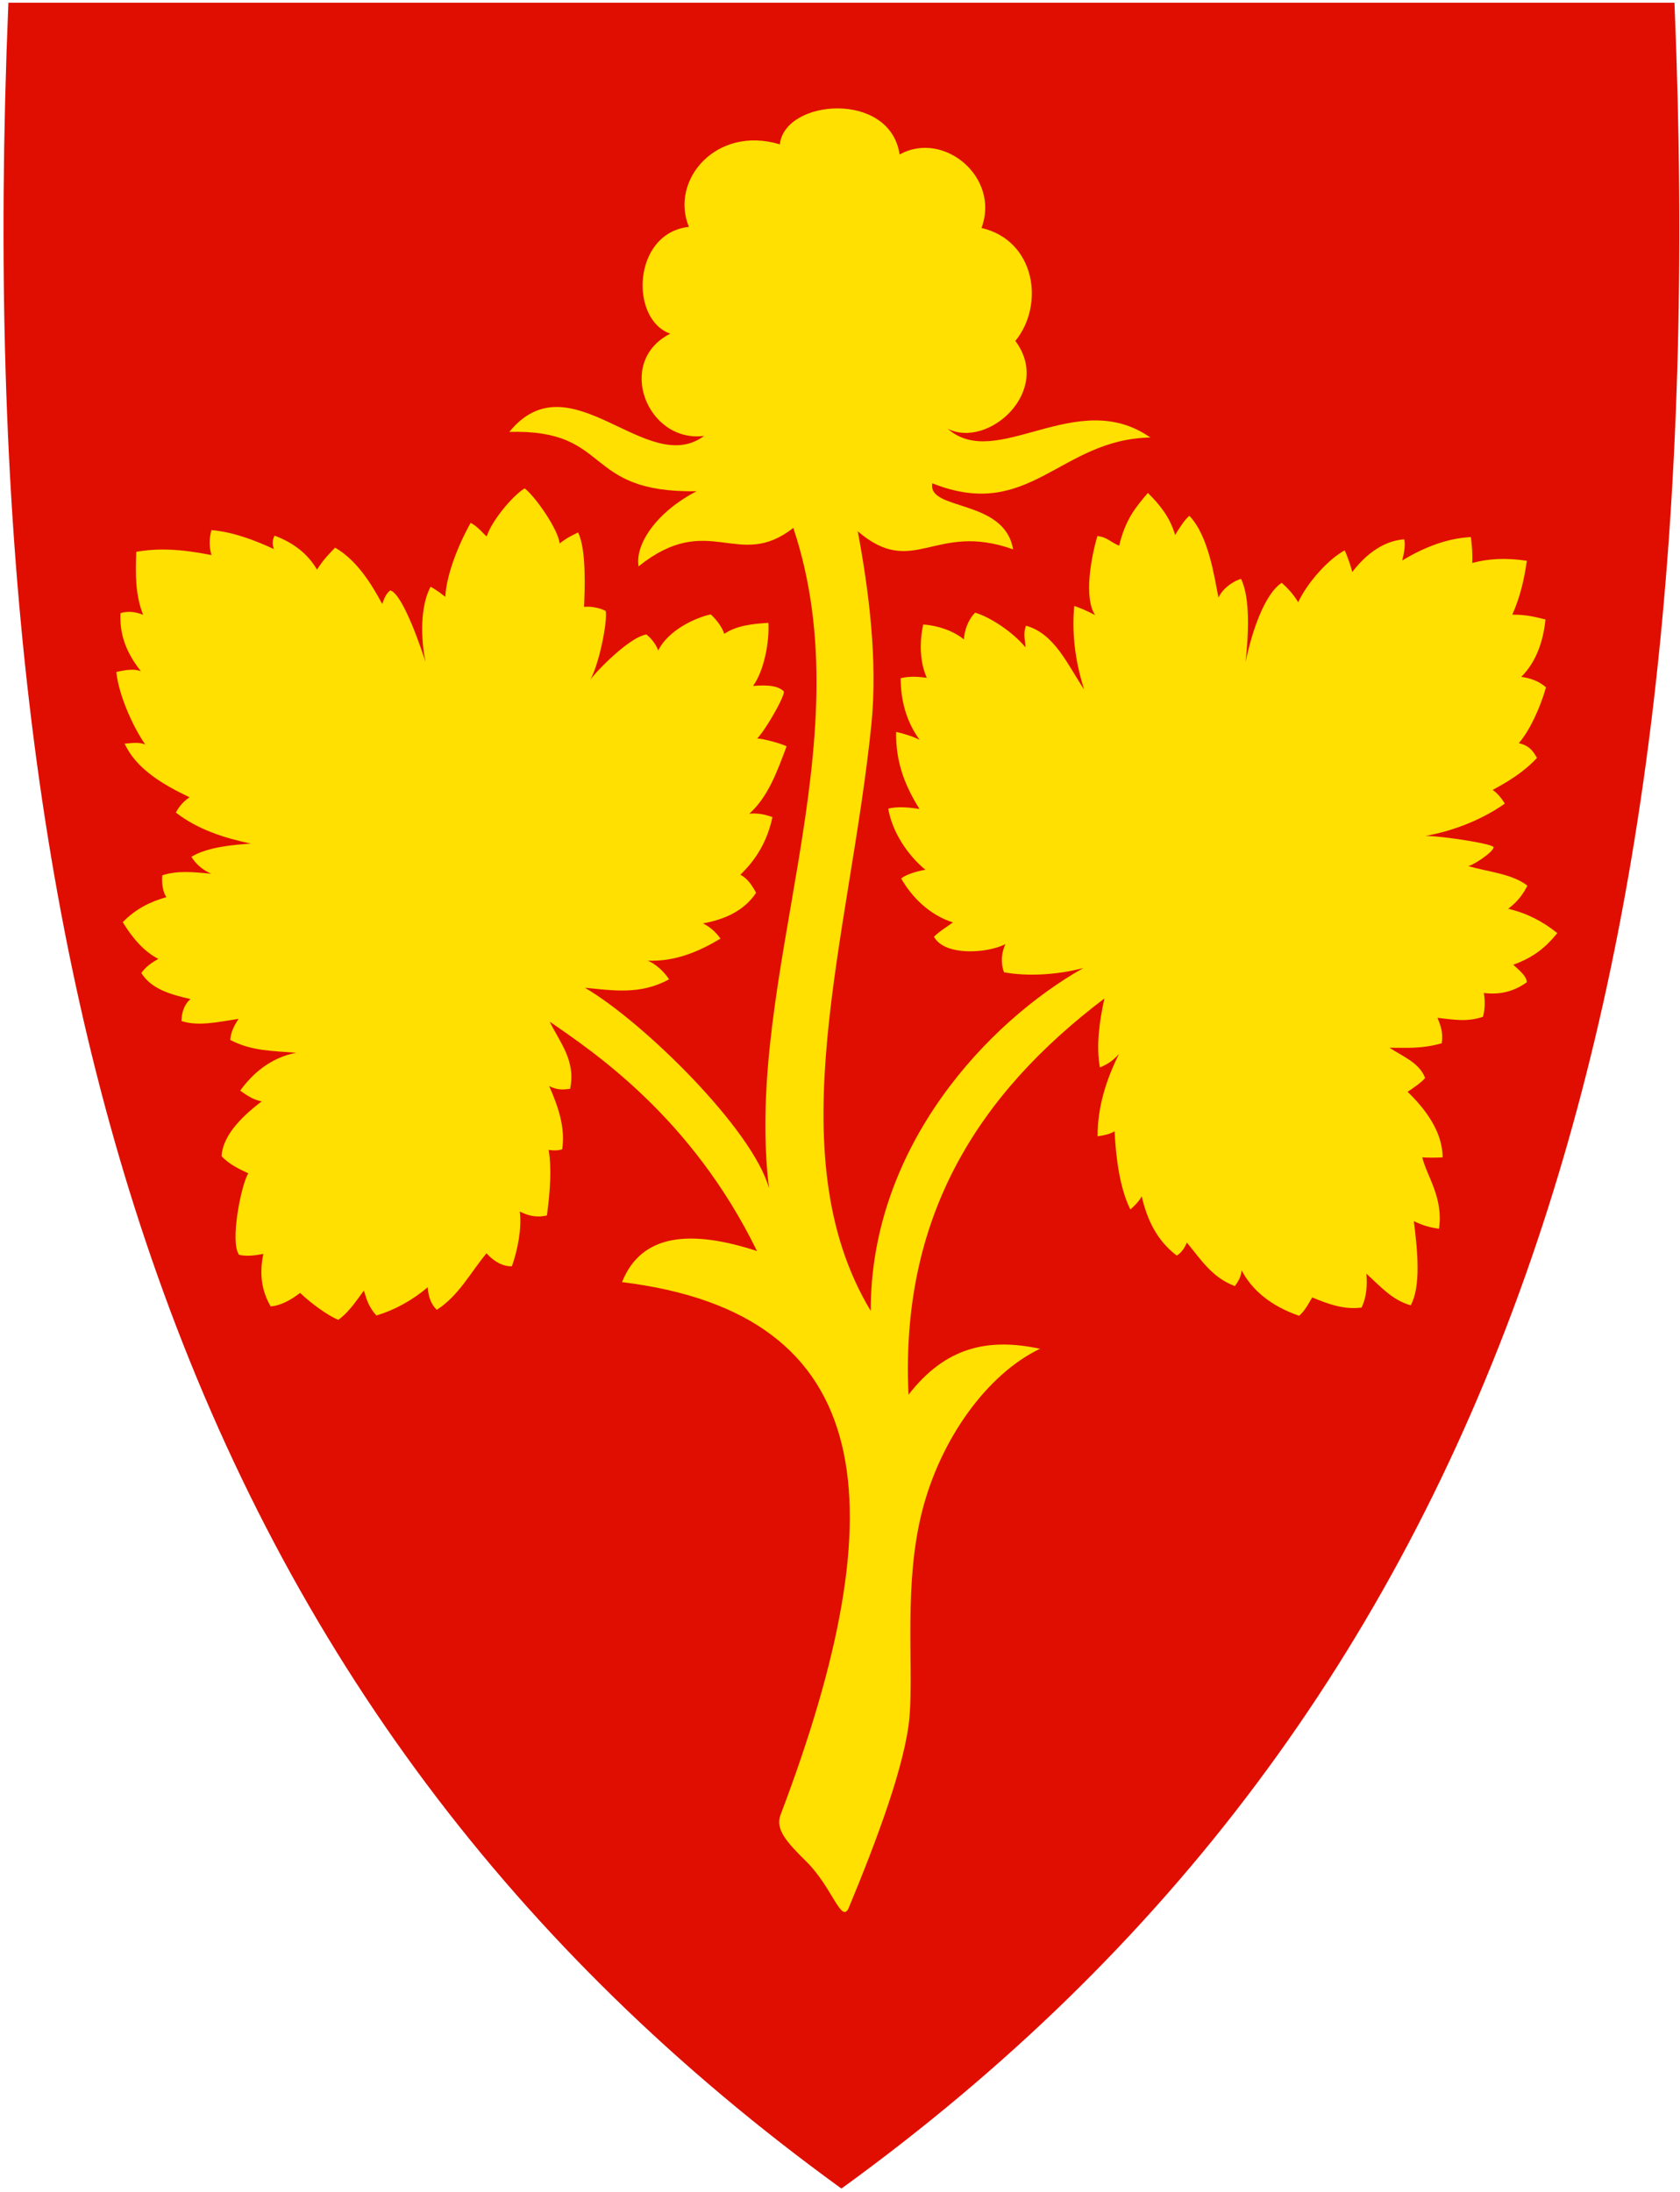 <svg width="401" height="523" viewBox="0 0 401 523" fill="none" xmlns="http://www.w3.org/2000/svg">
<g clip-path="url(#clip0)">
<path d="M200.549 522.032C122.735 465.578 69.401 394.276 37.488 304.087C8.549 222.316 -3.062 123.217 1.984 1.137L2.005 0.655H399.679L399.7 1.137C404.736 123.217 393.124 222.306 364.196 304.087C332.283 394.276 278.948 465.578 201.135 522.032L200.842 522.241L200.549 522.032Z" fill="#E00E00"/>
<path d="M121.562 103.073C136.126 85.211 154.354 114.203 168.07 104.015C154.501 105.785 146.753 86.321 159.987 79.62C150.25 76.249 150.92 55.623 164.437 54.136C159.82 42.975 170.991 29.845 186.141 34.452C187.293 23.626 212.484 21.574 214.725 36.871C225.226 31.018 238.795 42.326 234.272 54.398C247.13 57.392 249.412 72.689 242.355 81.358C251.297 93.336 235.895 107.125 226.231 102.33C237.874 112.58 257.034 92.09 274.572 104.403C252.961 104.78 245.747 124.599 222.535 115.323C221.3 121.992 239.769 118.914 241.811 131.091C223.08 124.379 218.096 138.221 204.736 126.777C207.406 141.006 209.521 157.768 207.992 172.856C202.852 223.531 185.147 275.138 207.835 312.819C207.762 273.431 236.01 243.728 258.584 230.996C252.333 232.64 245.255 233.038 239.643 232.012C238.869 229.855 238.952 227.614 239.968 225.29C235.77 227.468 225.488 228.253 222.923 223.52C224.556 221.971 226.263 221.029 227.456 220.107C221.918 218.401 217.594 214.024 215.102 209.627C216.096 208.758 218.829 207.857 220.892 207.554C216.672 204.088 212.987 198.602 212.013 192.979C214.138 192.351 217.353 192.697 219.478 193.053C216.232 187.859 213.751 182.153 213.898 174.646C215.709 175.096 217.52 175.557 219.499 176.541C216.232 172.029 215.018 167.066 214.976 161.841C217.143 161.286 219.269 161.496 221.216 161.737C219.489 157.863 219.468 153.088 220.368 149.026C223.907 149.256 227.582 150.555 230.074 152.586C230.158 150.576 231.068 147.853 232.765 146.199C236.356 147.267 241.706 150.774 244.763 154.46C244.795 153.12 244.104 151.392 244.899 149.309C251.757 151.235 254.783 158.585 258.783 164.543C256.343 156.973 255.893 150.23 256.416 144.587C257.861 145.1 259.432 145.738 261.4 146.785C258.657 142.671 260.406 133.195 261.924 127.908C264.311 128.17 265.096 129.405 267.127 130.211C268.687 123.793 271.085 121.06 273.985 117.626C276.791 120.401 279.283 123.448 280.487 127.657C281.388 126.191 282.832 123.877 283.89 123.092C288.455 127.856 289.816 137.478 290.832 142.597C291.648 140.828 293.658 138.964 296.224 138.127C298.496 142.838 297.983 151.654 297.302 157.946C298.841 150.596 301.836 141.781 305.929 139.079C307.5 140.451 308.83 141.98 309.866 143.707C312.033 139.058 317.038 133.436 320.964 131.332C321.875 133.342 322.566 135.624 322.776 136.493C327.194 130.703 331.832 128.903 335.183 128.704C335.507 130.253 335.067 132.222 334.701 133.74C343.213 128.568 349.192 128.285 351.087 128.159C351.317 130.096 351.526 132.054 351.401 134.347C355.222 133.29 359.536 133.07 364.436 133.823C363.839 138.189 362.824 142.503 360.97 146.681C363.473 146.66 365.452 146.922 368.886 147.832C368.383 153.036 366.603 158.083 363.096 161.517C365.221 161.81 367.242 162.47 369.011 164.009C367.713 168.636 365.263 174.144 362.53 177.337C365.127 177.934 366.017 179.379 366.855 180.865C363.379 184.572 359.578 186.687 356.28 188.498C357.285 189.168 358.416 190.435 359.17 191.775C353.086 196.036 345.873 198.602 339.088 199.67C339.235 198.759 356.311 201.177 356.479 202.161C356.667 203.261 350.689 207.124 350.27 206.611C355.118 208.077 360.834 208.433 364.562 211.333C363.776 212.956 362.489 214.998 359.986 216.861C364.363 217.867 368.237 219.856 371.713 222.662C369.032 225.981 366.09 228.462 361.19 230.211C362.74 231.603 364.426 233.006 364.426 234.388C361.368 236.608 357.955 237.435 354.186 236.953C354.458 238.754 354.5 240.639 353.976 242.618C350.102 243.979 346.658 243.246 343.119 242.88C343.768 244.586 344.522 246.188 344.135 248.942C339.339 250.334 335.612 249.999 331.665 250.02C334.701 252.051 338.816 253.569 340.156 257.234C339.36 258.229 337.476 259.548 335.978 260.532C339.967 264.385 344.302 269.85 344.344 276.174C342.815 276.258 341.203 276.279 339.486 276.174C340.543 280.676 344.574 285.744 343.464 293.22C340.25 292.738 338.941 292.057 337.465 291.398C338.407 298.685 339.161 307.05 336.722 311.479C332.293 310.254 329.382 306.862 326.147 303.93C326.367 306.705 326.21 309.427 325.006 312.013C320.734 312.579 316.954 311.144 313.206 309.595C312.327 311.061 311.667 312.516 310.107 313.982C303.322 311.657 298.799 307.815 296.36 303.124C296.255 304.6 295.564 305.784 294.747 306.893C289.261 304.841 286.56 300.433 283.293 296.507C282.717 297.858 281.974 298.968 280.875 299.606C276.027 295.921 273.786 290.927 272.509 285.451C271.964 286.571 270.897 287.649 269.808 288.623C267.211 283.367 266.353 276.08 266.038 269.945C264.813 270.719 263.39 270.908 261.987 271.159C261.955 264.406 263.913 257.873 267.106 251.475C265.766 253.015 264.227 254.072 262.531 254.711C261.641 249.643 262.342 244.052 263.609 238.262C233.236 261.275 214.861 290.476 216.85 332.817C225.666 321.436 235.78 319.196 248.239 321.845C235.571 327.917 224.451 343.444 220.085 360.668C215.677 378.037 218.075 397.135 217.112 409.406C216.222 420.776 209.144 439.444 202.621 455.17C200.873 459.369 198.685 450.365 192.518 444.271C187.754 439.559 185 436.523 186.309 433.068C214.337 359.244 209.867 313.49 148.47 305.941C153.119 294.329 164.877 293.387 180.687 298.528C165.002 266.437 141.508 250.931 131.216 243.79C133.425 248.471 137.539 253.046 136.074 259.831C134.587 259.977 133.184 260.239 131.09 259.16C133.184 264.008 134.974 268.908 134.189 274.258C132.954 274.614 131.938 274.541 130.954 274.394C131.687 278.656 131.331 284.121 130.545 290.037C127.76 290.665 125.855 289.974 124.075 289.094C124.557 293.188 123.572 298.224 122.18 302.171C120.055 302.203 118.055 301.177 116.118 299.072C112.286 303.669 109.49 309.197 104.255 312.558C102.8 311.144 102.224 309.281 102.098 307.166C98.392 310.286 94.319 312.568 89.838 313.908C88.006 311.93 87.461 309.951 86.865 307.972C85.441 309.762 83.514 312.977 80.75 314.934C78.185 313.929 74.018 310.82 71.63 308.516C69.348 310.275 67.034 311.511 64.616 311.752C62.448 308.087 61.852 303.899 62.867 299.208C61.318 299.502 59.087 299.899 57.067 299.428C54.784 296.35 57.653 282.383 59.276 279.996C57.287 279.043 54.732 277.902 52.889 275.892C53.214 270.458 58.574 265.798 62.459 262.814C60.354 262.427 58.7 261.234 57.339 260.249C60.365 256.03 64.72 252.376 70.688 251.214C65.223 250.774 60.04 250.826 54.952 248.156C55.109 246.219 55.915 244.722 56.931 243.12C52.23 243.832 47.413 244.984 43.319 243.644C43.34 241.822 43.864 239.791 45.466 238.398C40.712 237.309 36.127 236.032 33.739 232.19C34.786 230.682 36.231 229.687 37.791 228.818C34.211 226.965 31.467 223.615 29.3 220.055C32.41 216.84 35.969 215.134 39.707 214.087C38.786 212.726 38.597 210.579 38.734 208.873C42.45 207.648 46.45 208.129 50.418 208.496C48.303 207.595 46.597 206.004 45.686 204.444C49.528 202.141 55.548 201.586 59.904 201.313C53.318 199.921 47.11 197.879 41.979 193.901C42.67 192.571 43.665 191.325 45.246 190.247C38.901 187.231 32.493 183.462 29.75 177.452C31.352 177.337 33.184 177.012 34.671 177.662C31.53 173.139 28.253 165.495 27.771 160.344C30.462 159.758 32.19 159.58 33.624 160.187C31.384 157.255 28.4 152.827 28.766 146.304C30.567 145.77 32.368 145.979 34.158 146.712C32.221 141.781 32.347 136.724 32.525 131.677C37.76 130.777 42.984 130.976 50.481 132.452C49.916 130.588 49.884 128.609 50.471 126.494C55.381 126.924 60.365 128.693 65.39 131.028C65.034 130.107 64.888 129.112 65.537 127.814C69.861 129.457 73.389 132.002 75.672 135.938C77.19 133.499 78.583 132.148 79.986 130.682C85.252 133.74 88.707 139.435 91.231 144.126C91.681 142.88 92.1 141.697 93.126 140.891C95.303 141.32 98.737 149.246 101.564 157.926C100.423 152.46 100.256 144.712 102.779 140.001C104.486 140.975 105.208 141.603 106.286 142.419C106.559 137.174 109.323 130.138 112.349 124.756C114.254 125.793 115.511 127.573 116.181 127.992C117.311 124.39 122.211 118.391 125.227 116.537C127.802 118.506 133.32 126.453 133.571 129.698C135.278 128.327 136.608 127.74 137.969 127.06C139.979 130.955 139.592 140.734 139.403 144.817C140.942 144.639 143.183 145.026 144.575 145.801C145.067 148.105 142.953 159.067 140.628 162.648C140.701 161.936 149.643 152.219 154.271 151.392C155.339 152.177 156.71 153.905 157.098 155.235C159.495 150.387 165.924 147.414 169.641 146.607C171.012 147.864 172.384 149.665 172.876 151.256C175.818 149.256 179.566 148.869 183.409 148.628C183.671 153.067 182.393 160.093 179.744 163.674C181.304 163.611 185.178 163.15 187.052 164.94C187.754 165.809 180.477 178.07 179.912 176.531C179.462 175.337 187.827 177.787 187.733 178.143C185.503 184.111 183.336 190.142 178.844 194.183C180.687 193.984 182.519 194.288 184.372 194.99C182.676 203.062 178.205 207.198 176.708 208.758C178.373 209.511 179.64 211.459 180.467 213.061C177.566 217.385 172.876 219.448 167.787 220.337C169.358 221.133 170.782 222.285 171.965 223.981C166.688 227.143 161.108 229.488 154.574 229.237C156.501 229.97 158.584 231.949 159.694 233.687C152.826 237.477 146.23 236.315 139.613 235.708C153.506 243.811 179.734 269.557 183.555 283.566C177.399 232.912 206.631 177.735 189.356 125.971C176.143 136.336 169.232 121.689 152.417 135.143C151.548 129.782 156.815 122.097 166.29 117.218C138.691 117.679 146.355 102.361 121.541 103.062L121.562 103.073Z" fill="#FFE000"/>
</g>
<defs>
<clipPath id="clip0">
<rect x="0.84" y="0.655" width="400" height="521.59" fill="white"/>
</clipPath>
</defs>
</svg>

